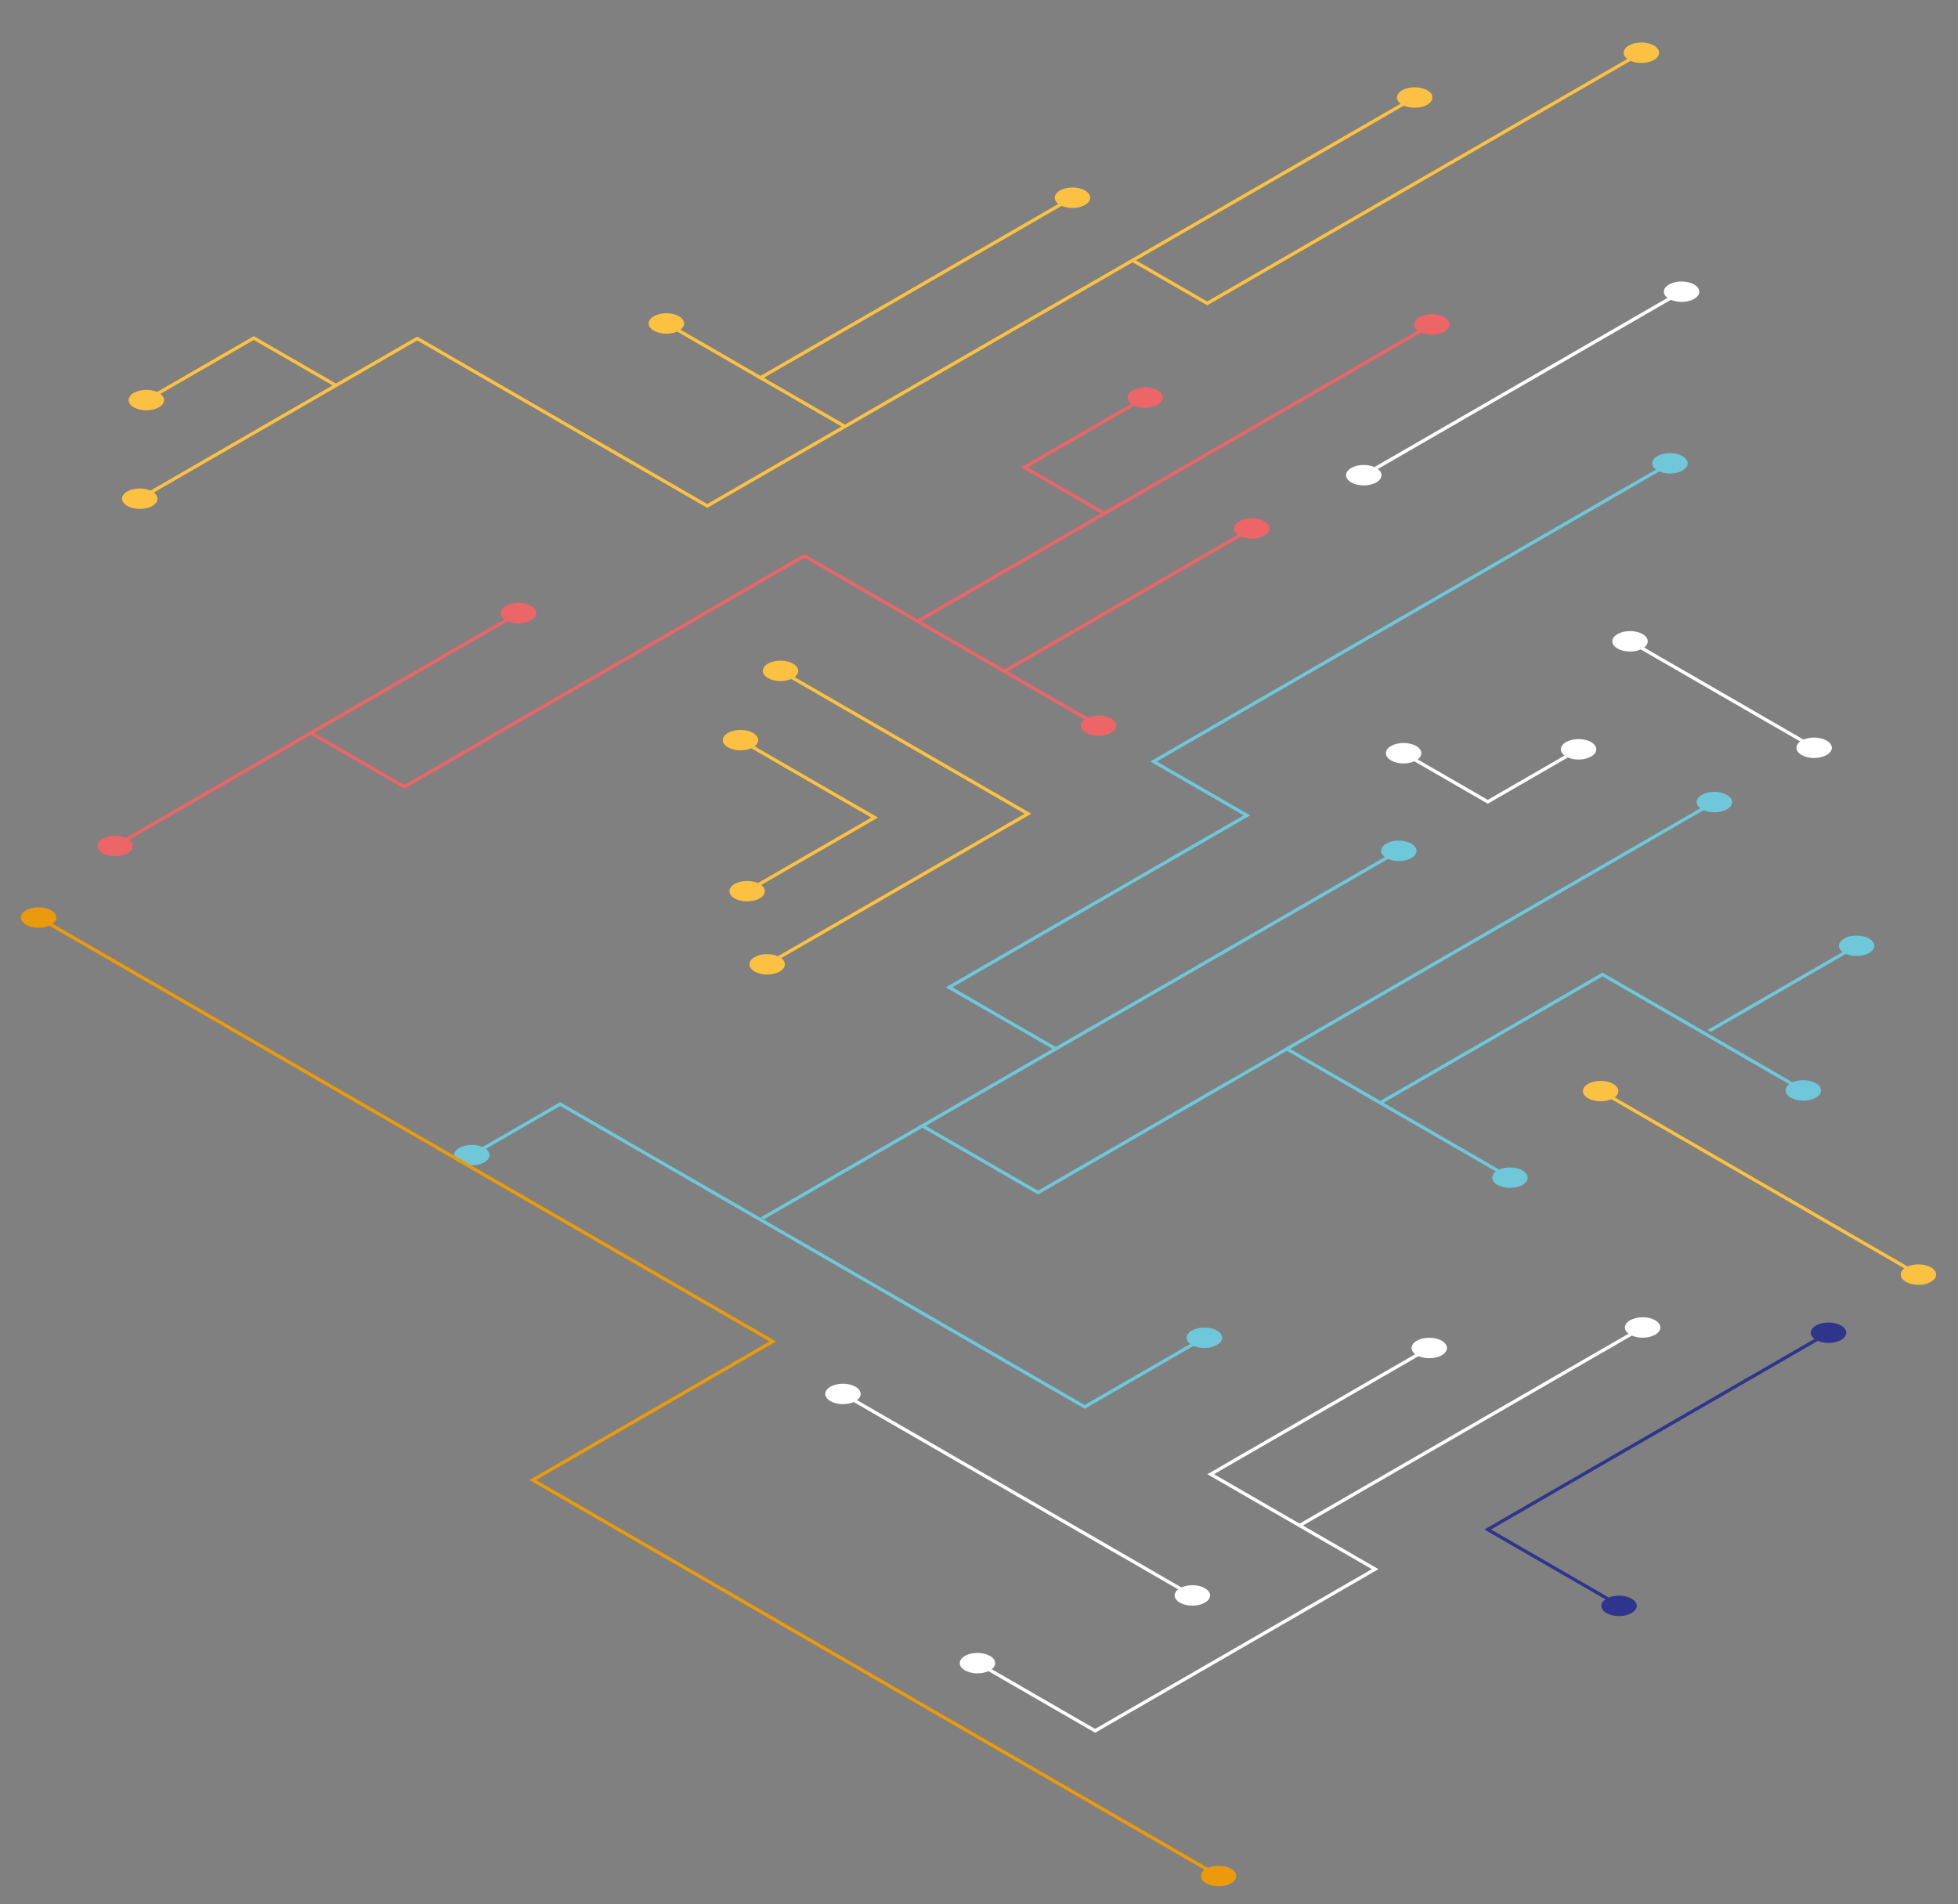 <?xml version="1.0" encoding="UTF-8"?> <!-- Generator: Adobe Illustrator 24.1.2, SVG Export Plug-In . SVG Version: 6.00 Build 0) --> <svg xmlns="http://www.w3.org/2000/svg" xmlns:xlink="http://www.w3.org/1999/xlink" id="Слой_1" x="0px" y="0px" viewBox="0 0 564.77 549.19" style="enable-background:new 0 0 564.77 549.19;" xml:space="preserve"><rect x="0" y="0" width="564.77" height="549.19" fill="#808080" stroke="none"/> <style type="text/css"> .st0{fill:#EC6567;} .st1{fill:#FCC142;} .st2{fill:#FFFFFF;} .st3{fill:#6FC7DA;} .st4{fill:#30358C;} .st5{fill:#EA9A0A;} </style> <polygon class="st0" points="33.45,243.31 34.41,243.87 150.21,177.02 149.25,176.46 "></polygon> <ellipse class="st0" cx="149.55" cy="176.85" rx="5.11" ry="2.95"></ellipse> <ellipse class="st0" cx="33.2" cy="244.02" rx="5.11" ry="2.95"></ellipse> <polygon class="st0" points="89.22,211.67 116.63,227.5 232.01,160.88 289.7,194.19 361.75,152.59 360.78,152.04 289.7,193.08 232.01,159.77 116.63,226.39 90.18,211.12 "></polygon> <ellipse class="st0" cx="361.08" cy="152.42" rx="5.11" ry="2.95"></ellipse> <polygon class="st0" points="264.22,178.92 265.18,179.48 413.67,93.75 412.71,93.19 "></polygon> <ellipse class="st0" cx="413" cy="93.57" rx="5.11" ry="2.95"></ellipse> <polygon class="st0" points="294.51,134.79 318.07,148.39 319.02,147.83 296.43,134.79 330.97,114.84 330.01,114.29 "></polygon> <ellipse class="st0" cx="330.32" cy="114.67" rx="5.11" ry="2.95"></ellipse> <polygon class="st0" points="289.22,193.91 316.55,209.69 317.52,209.14 290.18,193.36 "></polygon> <ellipse class="st0" cx="316.86" cy="209.31" rx="5.11" ry="2.95"></ellipse> <polygon class="st1" points="220.62,277.97 221.58,278.53 297.48,234.71 225.43,193.11 224.46,193.67 295.55,234.71 "></polygon> <ellipse class="st1" cx="225.13" cy="193.5" rx="5.11" ry="2.95"></ellipse> <ellipse class="st1" cx="221.28" cy="278.15" rx="5.11" ry="2.95"></ellipse> <polygon class="st1" points="214.85,256.88 215.82,257.43 253.24,235.82 213.89,213.1 212.93,213.66 251.32,235.82 "></polygon> <ellipse class="st1" cx="213.59" cy="213.48" rx="5.11" ry="2.95"></ellipse> <ellipse class="st1" cx="215.51" cy="257.05" rx="5.11" ry="2.95"></ellipse> <polygon class="st1" points="41.55,115.22 42.51,115.78 73.21,98.05 96.45,111.47 97.41,110.91 73.21,96.95 "></polygon> <ellipse class="st1" cx="42.21" cy="115.4" rx="5.11" ry="2.95"></ellipse> <polygon class="st1" points="191.55,93.47 218.88,109.25 219.85,108.7 192.51,92.91 "></polygon> <ellipse class="st1" cx="192.21" cy="93.3" rx="5.11" ry="2.95"></ellipse> <polygon class="st1" points="39.65,143.67 40.62,144.22 120.35,98.19 204,146.49 408.73,28.29 407.76,27.73 204,145.38 120.35,97.08 "></polygon> <ellipse class="st1" cx="40.31" cy="143.84" rx="5.11" ry="2.95"></ellipse> <ellipse class="st1" cx="408.06" cy="28.12" rx="5.11" ry="2.95"></ellipse> <polygon class="st1" points="218.41,108.97 243.25,123.32 244.21,122.76 220.33,108.97 310,57.2 309.04,56.65 "></polygon> <ellipse class="st1" cx="309.34" cy="57.03" rx="5.11" ry="2.95"></ellipse> <polygon class="st1" points="325.94,75.2 348.21,88.07 474.1,15.38 473.14,14.83 348.21,86.96 326.9,74.65 "></polygon> <ellipse class="st1" cx="473.44" cy="15.21" rx="5.11" ry="2.95"></ellipse> <polygon class="st1" points="462.26,315.59 463.22,315.04 554.02,367.46 553.06,368.02 "></polygon> <ellipse class="st1" cx="553.36" cy="367.64" rx="5.11" ry="2.95"></ellipse> <ellipse class="st1" cx="461.69" cy="314.71" rx="5.11" ry="2.95"></ellipse> <polygon class="st2" points="393.94,136.17 394.91,136.73 485.7,84.31 484.74,83.75 "></polygon> <ellipse class="st2" cx="485.04" cy="84.14" rx="5.11" ry="2.95"></ellipse> <ellipse class="st2" cx="393.37" cy="137.06" rx="5.11" ry="2.95"></ellipse> <polygon class="st3" points="135.46,332.98 136.42,333.53 161.58,319.01 312.87,406.35 348.05,386.03 347.09,385.48 312.87,405.24 161.58,317.9 "></polygon> <ellipse class="st3" cx="347.39" cy="385.86" rx="5.11" ry="2.95"></ellipse> <polygon class="st3" points="219.43,351.11 220.39,351.67 404.14,245.58 403.17,245.03 "></polygon> <ellipse class="st3" cx="403.48" cy="245.41" rx="5.11" ry="2.95"></ellipse> <polygon class="st3" points="265.59,325.02 299.4,344.54 495.16,231.52 494.2,230.97 299.4,343.43 266.55,324.47 "></polygon> <ellipse class="st3" cx="494.5" cy="231.35" rx="5.11" ry="2.95"></ellipse> <polygon class="st3" points="370.71,302.82 398.12,318.64 462.22,281.63 519.84,314.9 520.81,314.34 462.22,280.52 398.12,317.53 371.68,302.26 "></polygon> <ellipse class="st3" cx="520.15" cy="314.52" rx="5.11" ry="2.95"></ellipse> <polygon class="st3" points="492.51,297.08 493.47,297.64 536.19,272.97 535.23,272.42 "></polygon> <ellipse class="st3" cx="535.53" cy="272.8" rx="5.11" ry="2.95"></ellipse> <polygon class="st3" points="272.79,284.77 304.05,302.81 305.01,302.26 274.72,284.77 360.62,235.18 333.69,219.64 482.34,133.82 481.38,133.26 331.77,219.64 358.7,235.18 "></polygon> <ellipse class="st3" cx="481.68" cy="133.64" rx="5.11" ry="2.95"></ellipse> <polygon class="st3" points="397.64,318.36 435.23,340.07 436.19,339.51 398.6,317.81 "></polygon> <ellipse class="st3" cx="435.53" cy="339.68" rx="5.11" ry="2.95"></ellipse> <ellipse class="st3" cx="136.09" cy="333.17" rx="5.11" ry="2.95"></ellipse> <polygon class="st2" points="283.35,481.01 315.88,499.79 397.61,452.6 350.17,425.21 412.92,388.99 411.96,388.43 348.25,425.21 395.69,452.6 315.88,498.68 284.31,480.45 "></polygon> <ellipse class="st2" cx="412.26" cy="388.81" rx="5.11" ry="2.95"></ellipse> <polygon class="st2" points="374.37,439.74 375.33,440.3 474.46,383.06 473.5,382.51 "></polygon> <ellipse class="st2" cx="473.8" cy="382.89" rx="5.11" ry="2.95"></ellipse> <ellipse class="st2" cx="281.94" cy="479.71" rx="5.11" ry="2.95"></ellipse> <polygon class="st4" points="428.15,441.16 527.13,384.02 528.09,384.58 430.08,441.16 465.17,461.43 464.21,461.98 "></polygon> <ellipse class="st4" cx="527.42" cy="384.41" rx="5.11" ry="2.95"></ellipse> <ellipse class="st4" cx="467" cy="463.19" rx="5.11" ry="2.95"></ellipse> <polygon class="st2" points="469.51,185.15 519.92,214.26 520.88,213.71 470.47,184.6 "></polygon> <ellipse class="st2" cx="470.17" cy="184.98" rx="5.11" ry="2.95"></ellipse> <ellipse class="st2" cx="523.27" cy="215.69" rx="5.11" ry="2.95"></ellipse> <polygon class="st5" points="152.72,426.89 349.35,540.42 350.31,539.86 154.64,426.89 223.87,386.92 11.43,264.27 10.47,264.83 221.94,386.92 "></polygon> <ellipse class="st5" cx="11.13" cy="264.65" rx="5.11" ry="2.95"></ellipse> <ellipse class="st5" cx="351.49" cy="541.11" rx="5.11" ry="2.95"></ellipse> <polygon class="st2" points="242.48,402.23 340.97,459.09 341.93,458.54 243.45,401.67 "></polygon> <ellipse class="st2" cx="243.14" cy="402.06" rx="5.11" ry="2.95"></ellipse> <ellipse class="st2" cx="343.93" cy="460.18" rx="5.11" ry="2.95"></ellipse> <polygon class="st2" points="404.2,217.42 429.13,231.82 452.69,218.22 451.73,217.67 429.13,230.71 405.16,216.87 "></polygon> <ellipse class="st2" cx="404.86" cy="217.25" rx="5.11" ry="2.95"></ellipse> <ellipse class="st2" cx="455.33" cy="216.13" rx="5.11" ry="2.95"></ellipse> </svg> 